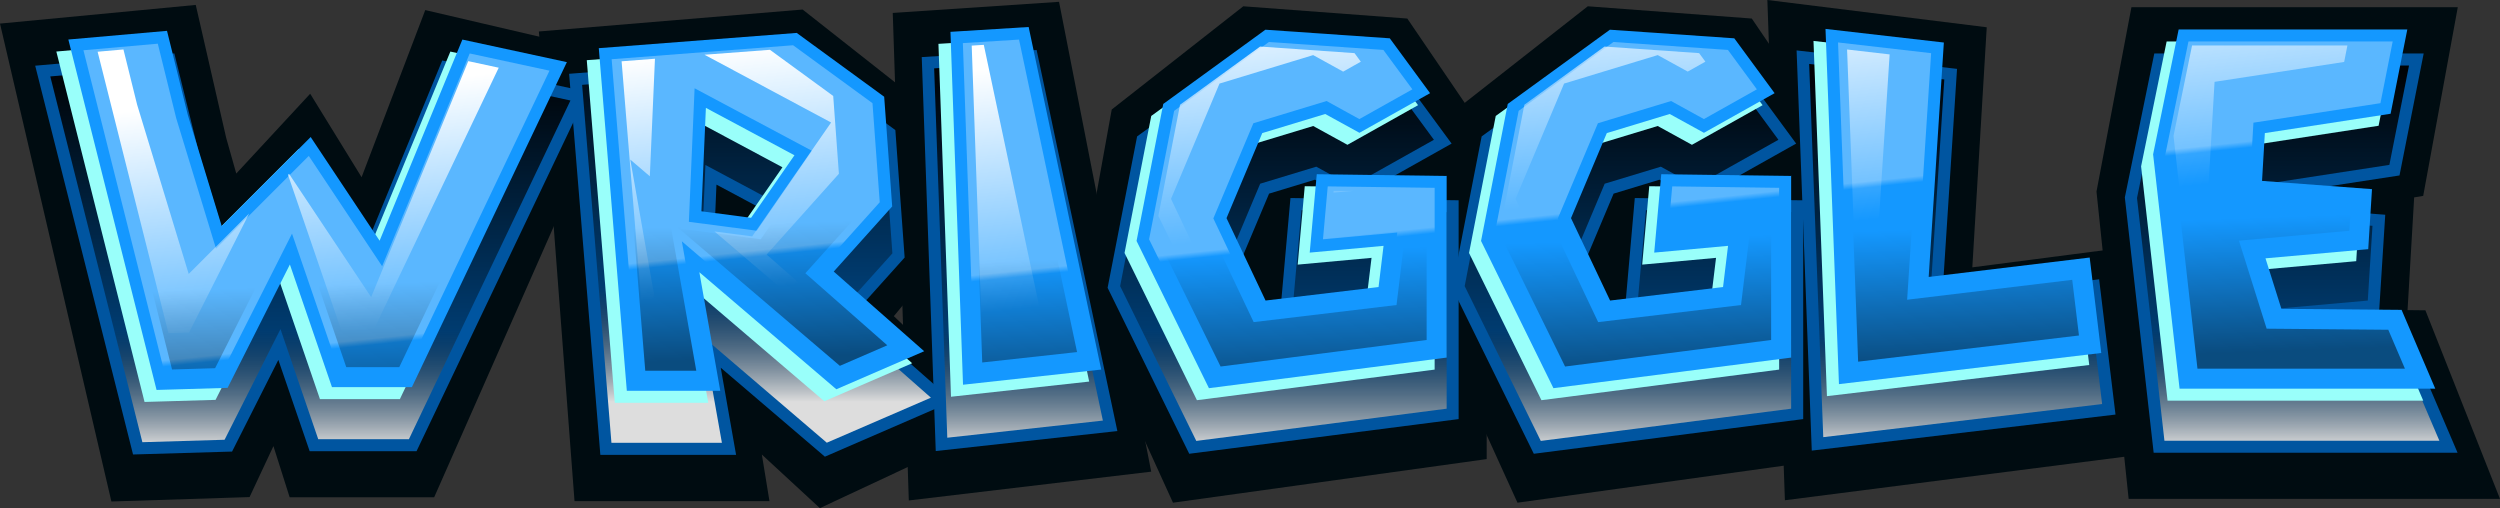 <svg xmlns="http://www.w3.org/2000/svg" xmlns:xlink="http://www.w3.org/1999/xlink" viewBox="0 0 624.39 126.91"><rect x="0" y="0" width="624.39" height="126.91" fill="#333333" stroke="none"/><defs><style>.cls-1{isolation:isolate;}.cls-2{fill:#000c11;}.cls-3{fill:#0055a0;}.cls-11,.cls-4,.cls-8{mix-blend-mode:overlay;}.cls-5{fill:url(#linear-gradient);}.cls-6{fill:#99fffa;}.cls-7{fill:#1498ff;}.cls-8{opacity:0.3;}.cls-9{fill:url(#linear-gradient-8);}.cls-10{fill:url(#linear-gradient-15);}.cls-11{opacity:0.5;}.cls-12{fill:url(#linear-gradient-22);}</style><linearGradient id="linear-gradient" x1="318.74" y1="112.05" x2="318.74" y2="14.92" gradientTransform="translate(-7.7 -0.33)" gradientUnits="userSpaceOnUse"><stop offset="0" stop-color="#ddd"/><stop offset="0.08" stop-color="#a2a2a2" stop-opacity="0.81"/><stop offset="0.28" stop-color="#0f0f0f" stop-opacity="0.35"/><stop offset="0.3" stop-opacity="0.3"/><stop offset="1"/></linearGradient><linearGradient id="linear-gradient-8" x1="322.22" y1="130.61" x2="306.01" y2="-23.57" gradientUnits="userSpaceOnUse"><stop offset="0.44" stop-color="#fff" stop-opacity="0"/><stop offset="0.45" stop-color="#fff"/><stop offset="1" stop-color="#fff"/></linearGradient><linearGradient id="linear-gradient-15" x1="327.92" y1="141.95" x2="311.72" y2="-12.24" gradientTransform="translate(-4 -5)" gradientUnits="userSpaceOnUse"><stop offset="0.43" stop-color="#fff" stop-opacity="0"/><stop offset="0.82" stop-color="#fff"/></linearGradient><linearGradient id="linear-gradient-22" x1="315.02" y1="110.47" x2="310.99" y2="-4.84" gradientUnits="userSpaceOnUse"><stop offset="0.12"/><stop offset="0.41" stop-opacity="0"/></linearGradient></defs><title>logo</title><g class="cls-1"><g id="Layer_1" data-name="Layer 1"><polygon class="cls-2" points="0 5.89 48.89 1.23 56.49 34.42 59.01 43.34 77.47 23.41 90.31 44.26 106.21 2.52 156.94 14.35 108.44 124.19 72.34 124.19 68.29 111.42 62.33 124.15 27.82 125.25 0 5.89"/><polygon class="cls-2" points="190.28 113.53 192.18 125.16 143.49 125.16 134.59 7.86 200.46 2.38 230.38 25.95 233.15 67.03 223.24 78.96 250.93 105.32 204.77 126.91 190.28 113.53"/><polygon class="cls-2" points="222.97 3.23 264.5 0.45 287.52 117.8 226.98 124.99 222.97 3.23"/><polygon class="cls-2" points="269.3 73.61 277.66 27.35 310.52 1.57 351.48 4.63 372.88 36.06 364.1 41.38 371.31 41.49 371.31 114.66 292.96 125.55 269.3 73.61"/><polygon class="cls-2" points="355.35 73.61 363.7 27.35 396.56 1.57 437.52 4.63 458.92 36.06 450.15 41.38 457.35 41.49 457.35 114.66 379 125.55 355.35 73.61"/><polygon class="cls-2" points="441.41 0 496.2 6.81 492.6 66.77 530.38 61.86 536.16 113.36 445.79 124.94 441.41 0"/><polygon class="cls-2" points="531.64 124.6 523.61 47.85 532.34 1.79 613.85 1.79 605.21 48.92 602.95 49.3 601.3 77.45 605.76 77.5 624.39 124.6 531.64 124.6"/><polygon class="cls-3" points="8.79 16.41 43.54 13.34 49.74 38.43 55.72 58.03 76.38 37.37 91.77 60.52 110.45 15.11 146.81 22.96 104.03 112.69 77.34 112.69 69.52 89.89 57.96 112.78 33.23 113.51 8.79 16.41"/><path class="cls-3" d="M185.71,103.17l3.83,21.76h-33.9l-7.8-95.17,56.27-4.34,25.21,18.4,2.32,31.83L219,89.73l24.72,21.78-32,13.88Zm3.21-31.79,5.9-8.5-10.18-5.44-0.56,13.31Z" transform="translate(-5.7 -11.33)"/><polygon class="cls-3" points="230.21 14.26 258.9 12.48 279.07 107.66 233.71 112.65 230.21 14.26"/><path class="cls-3" d="M282.33,83.21L289.7,45.4l28.57-20.76,35.19,2.44,14.79,20.11L343.67,61,370,61.35V116l-67.28,8.66ZM322.76,92l20.75-2.48,0-.24L325.3,91,328,60.79,342.81,61l-8.7-4.79-11.45,3.48-7.16,17Z" transform="translate(-5.7 -11.33)"/><path class="cls-3" d="M368.37,83.21l7.38-37.81,28.57-20.76,35.19,2.44L454.3,47.19,429.71,61l26.35,0.36V116l-67.28,8.66ZM408.81,92l20.75-2.48,0-.24L411.34,91,414,60.79,428.85,61l-8.69-4.79-11.45,3.48-7.16,17Z" transform="translate(-5.7 -11.33)"/><polygon class="cls-3" points="448.71 12.59 488.78 17.2 485.07 74.49 524.27 69.76 528.36 103.54 452.5 112.54 448.71 12.59"/><polygon class="cls-3" points="537.89 113.07 530.69 49.32 538.05 13.36 605.33 13.36 599.29 43.82 568.41 48.56 568.24 51.56 595.73 53.63 594.2 77.83 570.46 79.95 571.47 83.16 601.12 83.42 613.79 113.07 537.89 113.07"/><g class="cls-4"><polygon class="cls-5" points="12.56 19.09 41.24 16.56 46.84 39.2 54.31 63.68 75.91 42.08 92.4 66.88 112.27 18.57 142.47 25.1 102.13 109.69 79.48 109.69 70.05 82.19 56.09 109.83 35.56 110.44 12.56 19.09"/><path class="cls-5" d="M158.41,121.93l-7.32-89.41,52.17-4,23.19,16.92,2.13,29.17L214.76,90l23.44,20.65-26,11.25L181.3,95.46,186,121.93H158.41ZM181,73.36l9.38,1.23,8.86-12.78-17.36-9.28Z" transform="translate(-5.7 -11.33)"/><polygon class="cls-5" points="233.31 17.07 256.5 15.63 275.45 105.04 236.59 109.32 233.31 17.07"/><polygon class="cls-5" points="279.76 71.46 286.72 35.8 313.45 16.38 346.17 18.64 358.13 34.91 337.54 46.46 328.75 41.63 314.74 45.88 306.52 65.43 315.27 83.9 340.5 80.89 341.26 74.62 322.91 76.3 325.04 52.49 361.31 52.98 361.31 102.07 298.78 110.12 279.76 71.46"/><polygon class="cls-5" points="365.81 71.46 372.76 35.8 399.5 16.38 432.21 18.64 444.17 34.91 423.58 46.46 414.8 41.63 400.78 45.88 392.56 65.43 401.31 83.9 426.55 80.89 427.31 74.62 408.95 76.3 411.08 52.49 447.35 52.98 447.35 102.07 384.82 110.12 365.81 71.46"/><polygon class="cls-5" points="451.85 15.97 485.6 19.85 481.85 77.9 521.65 73.1 525.02 100.91 455.37 109.18 451.85 15.97"/><polygon class="cls-5" points="540.58 110.07 533.73 49.46 540.5 16.36 601.67 16.36 596.76 41.18 565.56 45.97 565.07 54.34 592.54 56.4 591.37 75.07 566.48 77.29 569.26 86.14 599.13 86.4 609.25 110.07 540.58 110.07"/></g><polygon class="cls-6" points="14.07 12.87 38.71 10.7 43.92 31.76 52.37 59.45 74.59 37.22 91.81 63.12 112.48 12.88 138.58 18.52 99.87 99.69 79.91 99.69 69.4 69.06 53.84 99.87 36.1 100.39 14.07 12.87"/><path class="cls-6" d="M159.25,111.93l-7-85.57,49.43-3.81,21.85,15.94,2,27.4L210.93,82.15l22.59,19.9-21.94,9.5L177.37,82.32l5.22,29.61H159.25ZM177.88,67.1l12.41,1.63,10.83-15.62L179,41.27Z" transform="translate(-5.7 -11.33)"/><polygon class="cls-6" points="234.38 10.95 253.91 9.74 272.03 95.3 237.52 99.09 234.38 10.95"/><polygon class="cls-6" points="280.86 63.18 287.53 28.96 313.04 10.43 344.11 12.57 354.17 26.27 336.53 36.17 327.98 31.47 312.26 36.24 303.33 57.48 313.08 78.06 341.3 74.69 342.55 64.4 324.11 66.09 325.87 46.51 358.31 46.95 358.31 92.31 298.94 99.95 280.86 63.18"/><polygon class="cls-6" points="366.9 63.18 373.57 28.96 399.08 10.43 430.15 12.57 440.22 26.27 422.57 36.17 414.02 31.47 398.31 36.24 389.37 57.48 399.13 78.06 427.34 74.69 428.59 64.4 410.15 66.09 411.91 46.51 444.35 46.95 444.35 92.31 384.98 99.95 366.9 63.18"/><polygon class="cls-6" points="452.93 10.22 482.49 13.62 478.7 72.17 518.91 67.32 521.8 91.16 456.29 98.94 452.93 10.22"/><polygon class="cls-6" points="541.36 100.07 534.75 41.55 541.13 10.36 598.24 10.36 594.07 31.41 562.66 36.24 561.96 48.18 589.42 50.24 588.48 65.23 562.82 67.52 566.79 80.13 596.81 80.39 605.22 100.07 541.36 100.07"/><polygon class="cls-7" points="17.07 9.87 41.71 7.7 46.92 28.76 55.37 56.45 77.59 34.22 94.81 60.12 115.48 9.88 141.58 15.52 102.87 96.69 82.91 96.69 72.4 66.06 56.84 96.87 39.1 97.39 17.07 9.87"/><path class="cls-7" d="M162.25,108.93l-7-85.57,49.43-3.81,21.85,15.94,2,27.4L213.93,79.15l22.59,19.9-21.94,9.5L180.37,79.32l5.22,29.61H162.25ZM180.88,64.1l12.41,1.63,10.83-15.62L182,38.27Z" transform="translate(-5.7 -11.33)"/><polygon class="cls-7" points="237.38 7.95 256.91 6.74 275.03 92.3 240.52 96.09 237.38 7.95"/><polygon class="cls-7" points="283.86 60.18 290.53 25.96 316.04 7.42 347.11 9.57 357.17 23.27 339.53 33.17 330.98 28.47 315.26 33.24 306.33 54.48 316.08 75.06 344.3 71.69 345.55 61.4 327.11 63.09 328.87 43.51 361.31 43.95 361.31 89.31 301.94 96.95 283.86 60.18"/><polygon class="cls-7" points="369.9 60.18 376.57 25.96 402.08 7.42 433.15 9.57 443.22 23.27 425.57 33.17 417.02 28.47 401.31 33.24 392.37 54.48 402.13 75.06 430.34 71.69 431.59 61.4 413.15 63.09 414.91 43.51 447.35 43.95 447.35 89.31 387.98 96.95 369.9 60.18"/><polygon class="cls-7" points="455.93 7.22 485.49 10.62 481.7 69.17 521.91 64.32 524.8 88.16 459.29 95.94 455.93 7.22"/><polygon class="cls-7" points="544.36 97.07 537.75 38.55 544.13 7.36 601.24 7.36 597.07 28.41 565.66 33.24 564.96 45.18 592.42 47.24 591.48 62.23 565.82 64.52 569.79 77.13 599.81 77.39 608.22 97.07 544.36 97.07"/><g class="cls-8"><polygon class="cls-9" points="20.84 12.55 39.41 10.91 44.02 29.56 53.95 62.1 77.12 38.94 95.44 66.49 117.31 13.35 137.24 17.65 100.98 93.69 85.06 93.69 72.93 58.35 54.97 93.92 41.42 94.32 20.84 12.55"/><path class="cls-9" d="M165,105.93l-6.54-79.81,45.32-3.49,19.83,14.47,1.81,24.74L209.67,79.4,231,98.18l-15.88,6.88L176,71.61l6,34.32H165Zm12.75-39.2,16.94,2.22L208.5,49,179.18,33.38Z" transform="translate(-5.7 -11.33)"/><polygon class="cls-9" points="240.48 10.76 254.51 9.89 271.41 89.68 243.4 92.76 240.48 10.76"/><polygon class="cls-9" points="286.99 59.77 293.25 27.69 316.92 10.49 345.51 12.47 352.75 22.31 339.51 29.74 331.32 25.23 313.04 30.78 303.04 54.55 314.3 78.29 347 74.38 348.97 58.08 330.42 59.77 331.61 46.55 358.31 46.91 358.31 86.67 303.69 93.7 286.99 59.77"/><polygon class="cls-9" points="373.04 59.77 379.29 27.69 402.96 10.49 431.56 12.47 438.79 22.31 425.56 29.74 417.36 25.23 399.09 30.78 389.08 54.55 400.34 78.29 433.04 74.38 435.01 58.08 416.46 59.77 417.65 46.55 444.35 46.91 444.35 86.67 389.73 93.7 373.04 59.77"/><polygon class="cls-9" points="459.06 10.6 482.31 13.28 478.47 72.58 519.29 67.66 521.46 85.54 462.16 92.58 459.06 10.6"/><polygon class="cls-9" points="547.04 94.07 540.78 38.68 546.58 10.36 597.59 10.36 594.53 25.77 562.81 30.64 561.79 47.95 589.24 50.02 588.65 59.47 561.84 61.87 567.58 80.11 597.82 80.37 603.67 94.07 547.04 94.07"/></g><g class="cls-4"><path class="cls-10" d="M30.08,24.25l6.45-.57,3.42,13.81L52.83,79.75,67.92,64.66l-15,29.71-5.15.15ZM91,94L77.63,55l0.26-.26L98.4,85.54,122.65,26.6l7.61,1.64L98.9,94H91Z" transform="translate(-5.7 -11.33)"/><path class="cls-10" d="M166.54,94.93l-5.59-68.29,8.33-.64L168,55.36l-4.88-4.17,7.7,43.74h-4.31Zm17.61-25.79,9.41,1.23,19.71-28.44L181.65,25,198,23.77l15.8,11.53,1.42,19.43L197.17,74.9l18.76,16.53-3.77,1.63Z" transform="translate(-5.7 -11.33)"/><polygon class="cls-10" points="242.69 11.39 245.71 11.2 260.17 79.44 245.17 81.09 242.69 11.39"/><path class="cls-10" d="M295,65.27l5.42-27.78,20-14.53L344,24.6l1.57,2.14-4.41,2.48-7.49-4.13-23.39,7.11L298.17,61,312.43,91.1l41.59-5v1.6l-45.13,5.81ZM338.79,59L343.68,59l-4.94.45Z" transform="translate(-5.7 -11.33)"/><path class="cls-10" d="M381,65.27l5.42-27.78,20-14.53,23.64,1.64,1.57,2.13-4.41,2.48-7.49-4.12-23.39,7.11L384.22,61,398.47,91.1l41.58-5v1.6l-45.13,5.81ZM424.83,59L429.72,59l-4.94.45Z" transform="translate(-5.7 -11.33)"/><polygon class="cls-10" points="461.32 12.36 471.95 13.59 468.01 74.4 510.06 69.34 510.78 75.29 463.91 80.85 461.32 12.36"/><polygon class="cls-10" points="548.4 83.07 542.85 33.95 547.48 11.36 586.28 11.36 585.47 15.47 553.1 20.44 551.46 48.49 569.21 49.83 549.88 51.56 559.17 81.07 589.84 81.33 590.59 83.07 548.4 83.07"/></g><g class="cls-11"><polygon class="cls-12" points="23.35 14.34 37.88 13.06 42.1 30.09 53.01 65.87 76.81 42.08 95.86 70.73 118.52 15.65 134.34 19.07 99.72 91.69 86.48 91.69 73.28 53.22 53.72 91.96 42.97 92.28 23.35 14.34"/><path class="cls-12" d="M166.86,103.93l-6.22-76,42.58-3.28L221.7,38.16l1.68,23L206.84,79.57l20.46,18-11.84,5.13L173,66.47l6.6,37.46H166.86Zm8.84-35.46,20,2.62,15.76-22.74L177.32,30.11Z" transform="translate(-5.7 -11.33)"/><polygon class="cls-12" points="242.55 12.63 252.91 11.99 269 87.93 245.32 90.53 242.55 12.63"/><polygon class="cls-12" points="289.09 59.49 295.06 28.84 317.51 12.54 344.45 14.4 349.8 21.68 339.5 27.45 331.54 23.07 311.56 29.14 300.85 54.6 313.11 80.45 348.79 76.18 351.25 55.86 332.63 57.56 333.43 48.58 356.31 48.88 356.31 84.91 304.85 91.54 289.09 59.49"/><polygon class="cls-12" points="375.13 59.49 381.1 28.84 403.55 12.54 430.49 14.4 435.84 21.68 425.55 27.45 417.59 23.07 397.61 29.14 386.89 54.6 399.15 80.45 434.83 76.18 437.3 55.86 418.67 57.56 419.47 48.58 442.35 48.88 442.35 84.91 390.89 91.54 375.13 59.49"/><polygon class="cls-12" points="461.15 12.85 480.19 15.05 476.32 74.86 517.55 69.89 519.23 83.79 464.08 90.33 461.15 12.85"/><polygon class="cls-12" points="548.83 92.07 542.81 38.77 548.21 12.36 595.15 12.36 592.85 24 560.91 28.91 559.68 49.8 587.12 51.86 586.76 57.63 559.19 60.1 566.11 82.09 596.49 82.36 600.64 92.07 548.83 92.07"/></g></g></g></svg>